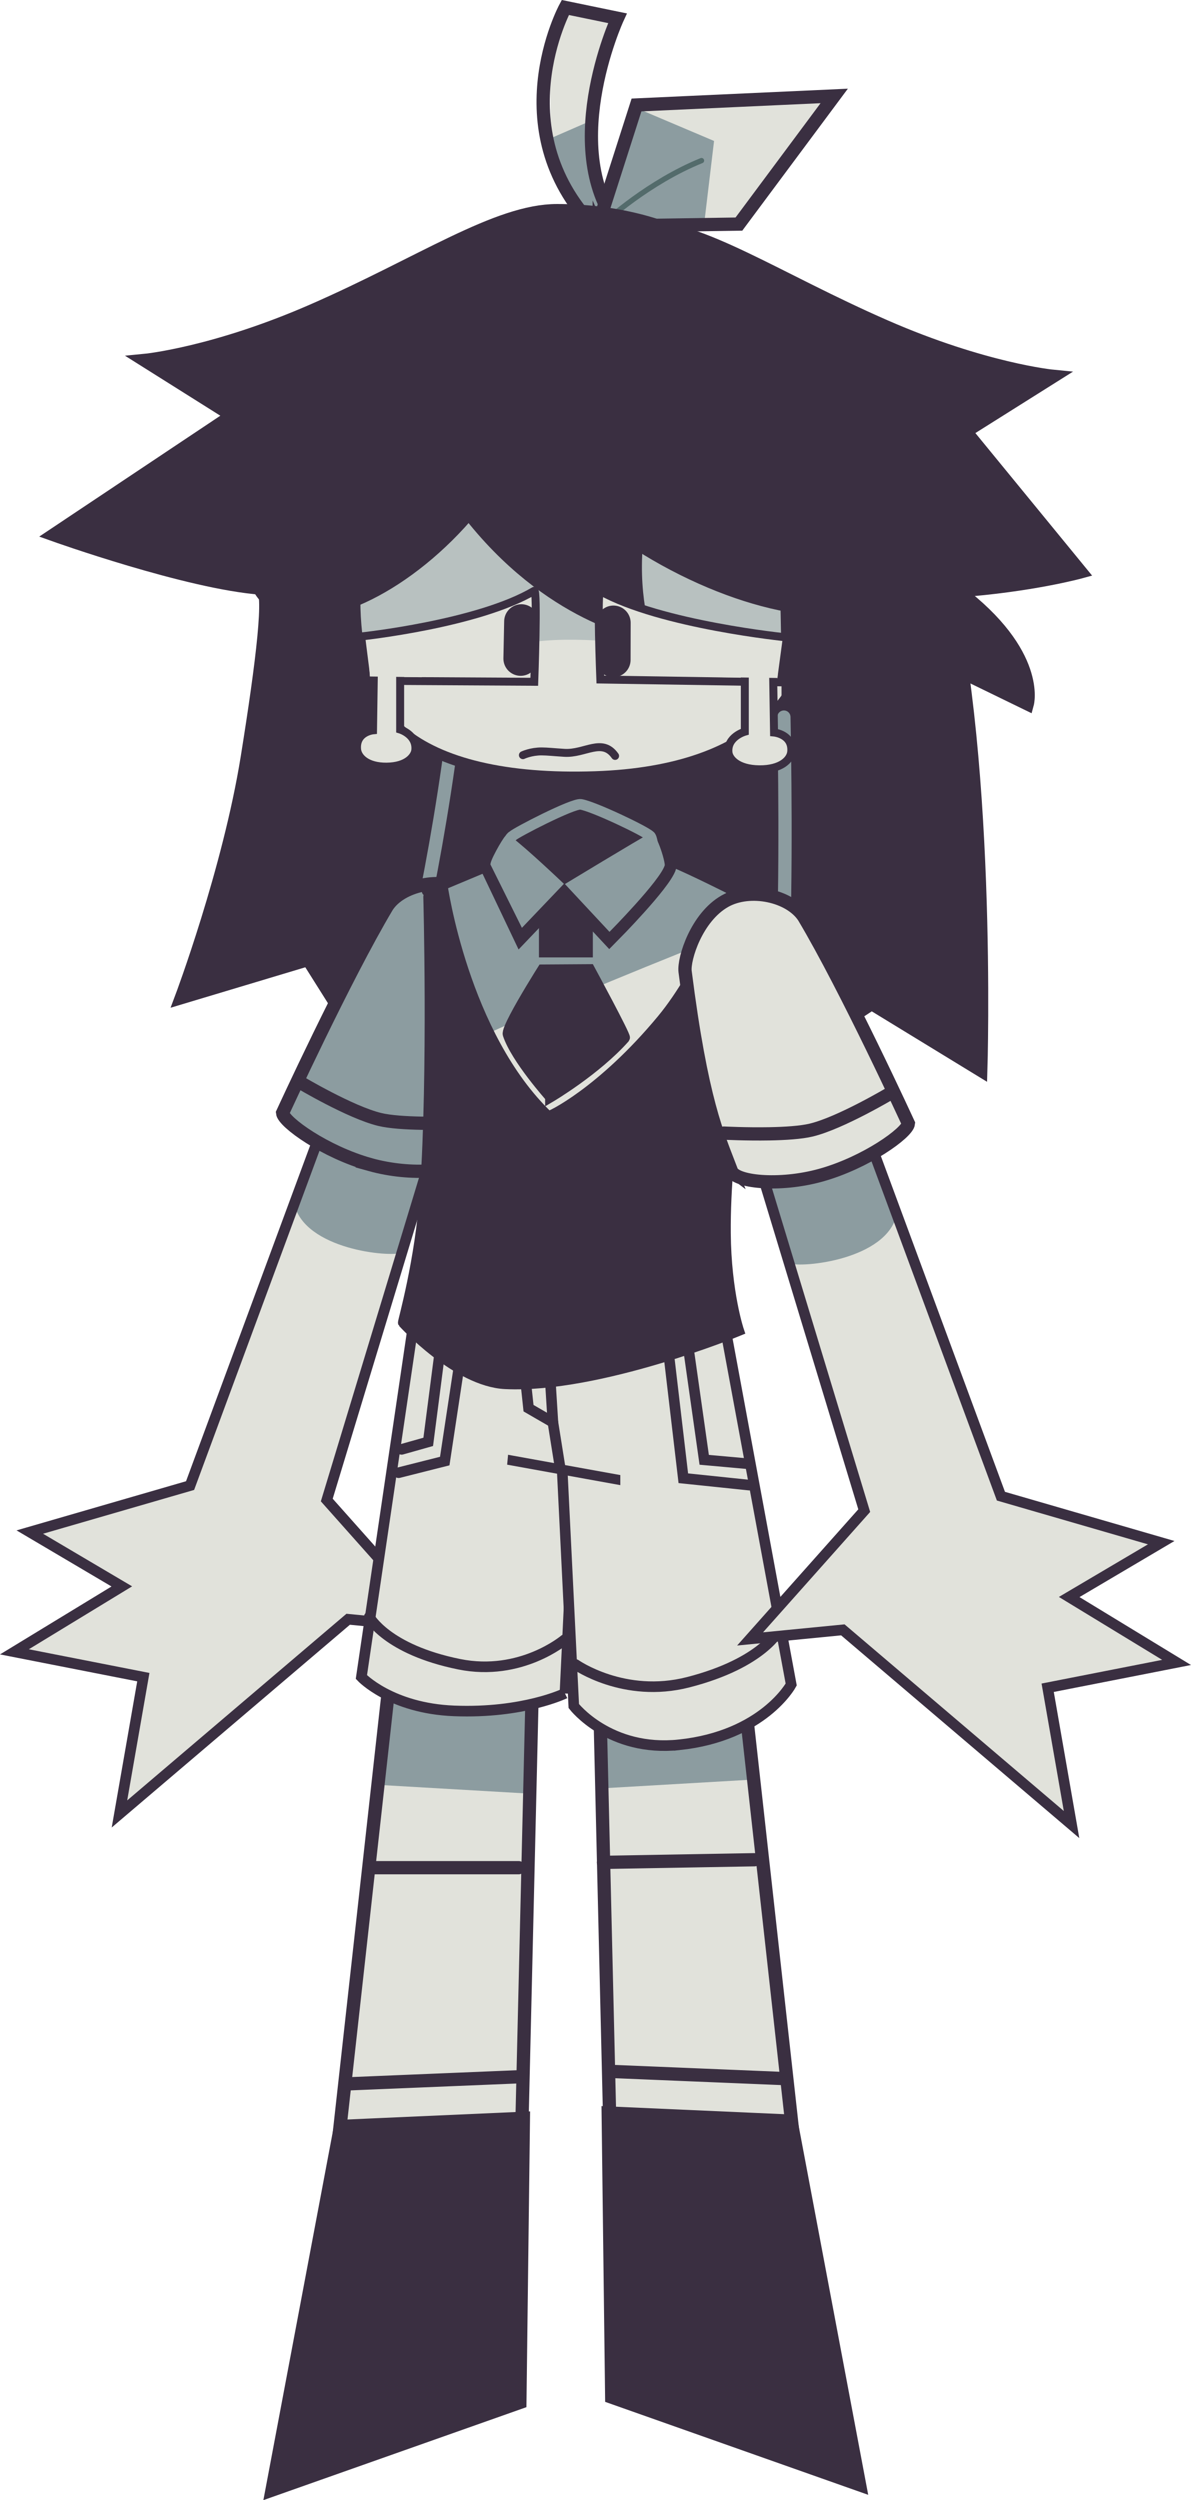 <svg version="1.1" xmlns="http://www.w3.org/2000/svg" xmlns:xlink="http://www.w3.org/1999/xlink" width="224.68" height="471.497" viewBox="0,0,224.68,471.497"><g transform="translate(-127.66,55.503)"><g data-paper-data="{&quot;isPaintingLayer&quot;:true}" fill-rule="nonzero" stroke-linejoin="miter" stroke-miterlimit="10" stroke-dasharray="" stroke-dashoffset="0" style="mix-blend-mode: normal"><path d="M280.871,138.719l-22,-12l-19.5,15.5l-19,-14.5l-22.5,12.5l6.5,-63l83,-5.5z" fill="#3a2f41" stroke="#3a2f41" stroke-width="2.5" stroke-linecap="round"/><g stroke-linecap="butt"><path d="M239.464,-33.957l-0.075,0.109l0.054,0.011l-0.501,2.428c-0.018,0.092 -0.041,0.183 -0.069,0.274c-0.377,1.206 -1.583,1.923 -2.795,1.72c-0.05,0.344 -0.106,0.684 -0.171,1.02c0,0 -0.505,2.448 -2.954,1.943c-2.448,-0.505 -1.943,-2.954 -1.943,-2.954c1.404,-6.175 -0.809,-12.908 1.53,-19.166c0.487,-1.303 0.541,-2.994 1.65,-3.834c1.793,-1.358 4.3,-0.818 6.345,-0.375c0.233,-0.058 0.495,-0.081 0.786,-0.052c0.482,-0.005 1.03,0.124 1.512,0.569c0.524,0.395 0.748,0.911 0.83,1.386c0.199,0.698 0.056,1.267 -0.196,1.706c-1.587,5.021 -3.443,9.957 -4.002,15.213z" fill="#e1e2db" stroke="none" stroke-width="0.5"/><path d="M240.619,-10.641c0,0 -4.368,-5.569 -5.45,-7.898c-1.559,-3.352 -4.511,-10.499 -4.511,-10.499l9.099,-3.964c0,0 -0.501,8.831 0.516,12.849c0.927,3.661 5.343,10.289 5.343,10.289z" fill="#8c9ca0" stroke="none" stroke-width="0"/><path d="M240.703,-11.749c-19.198,-18.704 -6.4,-42.342 -6.4,-42.342l9.842,2.031c0,0 -11.937,25.932 1.39,40.775c2.498,2.782 -3.812,1.859 -4.832,-0.464z" fill="none" stroke="#3a2f41" stroke-width="2.5"/></g><g><path d="M240.492,-13.089l7.321,-22.856l37.297,-1.704l-19.084,24.338z" fill="#e1e2db" stroke="none" stroke-width="0" stroke-linecap="round"/><path d="M239.387,-12.918l7.721,-22.465l15.256,6.462l-1.871,15.676z" fill="#8c9ca0" stroke="none" stroke-width="0" stroke-linecap="butt"/><path d="M241.868,-13.696c0,0 8.099,-7.462 18.128,-11.519" fill="none" stroke="#536b6b" stroke-width="1" stroke-linecap="round"/><path d="M240.416,-12.851l7.321,-22.856l37.297,-1.704l-17.979,24.167z" fill="none" stroke="#3a2f41" stroke-width="2.5" stroke-linecap="round"/></g><g stroke-width="2.5"><path d="M271.999,7.469c0,12.841 -55.742,7.073 -55.75,28.75c-0.01,25.298 -2.909,50.622 -6.661,70.324c-4.627,24.301 -10.29,40.312 -10.29,40.312l-13.491,-21.41l-23.913,7.178c0,0 8.982,-23.894 12.425,-45.335c2.9,-18.063 4.564,-31.74 2.688,-31.875c-13.827,-0.995 -39.183,-10.061 -39.183,-10.061l33.7,-22.488l-16.525,-10.395c0,0 13.036,-1.26 31.656,-9.392c20.499,-8.953 34.735,-18.858 46.094,-18.858c21.677,0 39.25,10.409 39.25,23.25z" fill="#3a2f41" stroke="#3a2f41" stroke-linecap="butt"/><path d="M212.999,83.217c-3.772,29.247 -10,52.5 -10,52.5" fill="none" stroke="#8c9ca0" stroke-linecap="round"/></g><g data-paper-data="{&quot;index&quot;:null}" stroke-linecap="butt"><path d="M194.705,60.291c-1.044,-17.779 10.896,-39.432 34.737,-41.339c36.243,-2.898 50.731,18.99 51.775,36.769c1.044,17.779 -9.906,33.632 -41.353,34.68c-15.706,0.523 -28.869,-2.348 -36.051,-7.643c-7.389,-5.447 -8.578,-13.452 -9.108,-22.467z" fill="#e1e2db" stroke="none" stroke-width="0"/><path d="M194.705,60.431c-1.044,-17.779 10.896,-39.432 34.737,-41.339c36.243,-2.898 50.731,18.99 51.775,36.769c1.044,17.779 -29.278,8.448 -48.873,9.341c-19.599,0.894 -36.594,13.007 -37.639,-4.772z" fill="#b8c1c0" stroke="none" stroke-width="0"/><path d="M244.442,19.781c25.341,3.341 35.913,21.393 36.799,36.483c1.044,17.779 -9.906,33.632 -41.353,34.68c-16.749,0.558 -29.169,-2.468 -36.301,-8.436c-6.436,-5.385 -8.362,-13.241 -8.858,-21.675h-0c-0.941,-16.021 6.14,-44.223 49.577,-41.086" fill="none" stroke="#3a2f41" stroke-width="2"/></g><path d="M215.426,-2.919c3.861,-1.701 10.744,-2.569 17.14,0.798c8.188,4.31 19.523,12.236 21.892,17.612c2.12,4.811 -4.064,15.188 -6.194,27.263c-2.11,11.958 0.858,21.002 0.858,21.002c0,0 -17.794,-2.717 -33.393,-23.043c-5.908,-7.698 -6.605,-19.65 -7.352,-25.514c-1.802,-14.154 5.55,-17.456 7.05,-18.117z" data-paper-data="{&quot;index&quot;:null}" fill="#3a2f41" stroke="#3a2f41" stroke-width="2.5" stroke-linecap="butt"/><path d="M224.101,11.483c6.118,6.183 0.735,21.43 -12.024,34.055c-12.759,12.625 -28.062,17.847 -34.18,11.663c-6.118,-6.183 -0.735,-21.43 12.024,-34.055c12.759,-12.625 28.062,-17.847 34.18,-11.663z" fill="#3a2f41" stroke="#3a2f41" stroke-width="2.5" stroke-linecap="butt"/><path d="M248.574,-12.781c11.359,0 25.595,9.905 46.094,18.858c18.62,8.133 31.656,9.392 31.656,9.392l-16.525,10.395l21.7,26.488c0,0 -9.356,2.566 -23.183,3.561c15.725,11.848 13.146,21.311 13.146,21.311l-16.634,-8.098c0,0 -39.749,-17.154 -39.754,-29.907c-0.008,-21.677 -55.75,-15.909 -55.75,-28.75c0,-12.841 17.573,-23.25 39.25,-23.25z" data-paper-data="{&quot;index&quot;:null}" fill="#3a2f41" stroke="#3a2f41" stroke-width="2.5" stroke-linecap="butt"/><path d="M304.778,49.085c9.85,35.152 7.907,97.242 7.907,97.242l-20.59,-12.581l-17.983,11.826c0,0 3.161,-47.372 1.968,-89.18" fill="#3a2f41" stroke="#3a2f41" stroke-width="2.5" stroke-linecap="round"/><path d="M275.542,79.728c0.291,15.419 0.417,37.062 -0.543,54.991" fill="none" stroke="#8c9ca0" stroke-width="2.5" stroke-linecap="round"/><path d="M295.669,54.453c-4.082,7.767 -22.394,6.179 -40.902,-3.547c-18.507,-9.726 -30.202,-23.908 -26.12,-31.675c4.082,-7.767 22.394,-6.179 40.902,3.547c18.507,9.726 30.202,23.908 26.12,31.675z" fill="#3a2f41" stroke="#3a2f41" stroke-width="2.5" stroke-linecap="butt"/><g data-paper-data="{&quot;index&quot;:null}" fill="#e1e2db"><path d="M240.912,72.645c0,0 -0.677,-17.044 0,-16.665c11.376,6.36 35.185,8.73 35.185,8.73l-1.135,8.465z" stroke="#3a2f41" stroke-width="1.5" stroke-linecap="butt"/><path d="M273.519,72.209l0.162,10.43c0,0 3.544,0.318 3.243,3.628c-0.138,1.521 -1.953,3.348 -6.009,3.311c-4.162,-0.038 -5.701,-1.975 -5.828,-3.16c-0.318,-2.973 3.081,-3.93 3.081,-3.93v-10.581" stroke="#3a2f41" stroke-width="1.5" stroke-linecap="round"/><path d="M263.791,72.209v-2.721h10.701l-0.162,2.866z" stroke="none" stroke-width="0" stroke-linecap="butt"/></g><g data-paper-data="{&quot;index&quot;:null}" fill="#e1e2db"><path d="M196.842,72.884l-1.054,-8.357c0,0 22.1,-2.339 32.66,-8.618c0.629,-0.374 0,17.167 0,17.167z" stroke="#3a2f41" stroke-width="1.5" stroke-linecap="butt"/><path d="M203.148,71.632v10.446c0,0 3.155,0.945 2.86,3.88c-0.118,1.17 -1.546,3.082 -5.41,3.12c-3.765,0.036 -5.449,-1.767 -5.577,-3.269c-0.28,-3.268 3.01,-3.582 3.01,-3.582l0.151,-10.297" stroke="#3a2f41" stroke-width="1.5" stroke-linecap="round"/><path d="M197.429,72.074l-0.151,-2.829h9.934v2.972z" stroke="none" stroke-width="0" stroke-linecap="butt"/></g><path d="M225.877,68.699l0.143,-7" fill="none" stroke="#3a2f41" stroke-width="6.5" stroke-linecap="round"/><path d="M243.384,61.948l-0.015,7.001" fill="none" stroke="#3a2f41" stroke-width="6.5" stroke-linecap="round"/><path d="M226.305,86.913c0,0 1.515,-0.725 3.564,-0.708c1.154,0.01 2.022,0.125 4.247,0.268c3.877,0.249 7.134,-2.904 9.581,0.582" fill="none" stroke="#3a2f41" stroke-width="1.5" stroke-linecap="round"/><g data-paper-data="{&quot;index&quot;:null}"><g stroke-linecap="butt"><g data-paper-data="{&quot;index&quot;:null}" stroke="none"><g fill="#e1e2db" stroke-width="0"><path d="M195.69,137.648l17.352,11.517l-23.735,78.219l21.535,24.197l-17.499,-1.713l-43.148,36.719l4.504,-25.8l-24.318,-4.774l20.259,-12.338l-17.358,-10.251l30.237,-8.765z"/></g><g fill="none" stroke-width="1" font-family="sans-serif" font-weight="normal" font-size="12" text-anchor="start"/></g><g data-paper-data="{&quot;index&quot;:null}" stroke="none"><g fill="#8c9ca0" stroke-width="0"><path d="M203.461,180.738c-2.293,0.914 -18.334,-0.619 -20.302,-9.201l12.531,-33.89l17.352,11.517z"/></g><g fill="none" stroke-width="1" font-family="sans-serif" font-weight="normal" font-size="12" text-anchor="start"/></g><g data-paper-data="{&quot;index&quot;:null}" fill="none"><g stroke="#3a2f41" stroke-width="2"><path d="M195.69,137.648l17.352,11.517l-23.735,78.219l21.535,24.197l-17.499,-1.713l-43.148,36.719l4.504,-25.8l-24.318,-4.774l20.259,-12.338l-17.358,-10.251l30.237,-8.765z"/></g><g stroke="none" stroke-width="1" font-family="sans-serif" font-weight="normal" font-size="12" text-anchor="start"/></g></g><g data-paper-data="{&quot;index&quot;:null}" stroke="#3a2f41" stroke-width="2.5"><path d="M197.493,164.126c-8.501,-2.368 -16.339,-7.995 -16.523,-9.744c0,0 11.743,-25.57 19.712,-38.934c2.623,-4.047 10.154,-5.683 14.888,-3.009c5.364,3.029 7.8,10.843 7.529,13.254c-3.092,24.337 -6.147,30.817 -8.702,37.482c-0.481,2.245 -9.042,3.142 -16.905,0.952z" fill="#8c9ca0" stroke-linecap="butt"/><path d="M215.786,156.183c0,0 -4.191,0.22 -8.597,0.139c-2.924,-0.054 -5.943,-0.24 -7.894,-0.71c-5.556,-1.339 -15.108,-7.043 -15.108,-7.043" fill="none" stroke-linecap="round"/></g></g><g data-paper-data="{&quot;index&quot;:null}"><g stroke-linecap="butt"><path d="M189.531,360.112l11.974,-97.427l25.536,2.287l-1.409,92.492z" fill="#e1e2db" stroke="none" stroke-width="0"/><path d="M199.827,281.146l1.184,-18.544l27.304,2.242l-0.691,17.915z" fill="#8c9ca0" stroke="none" stroke-width="0"/><path d="M190.342,358.765l10.67,-96.164l27.015,2.033l-2.22,93.67z" fill="none" stroke="#3a2f41" stroke-width="2.5"/></g><path d="M178.975,414.091l12.929,-68.575l34.491,-1.529l-0.663,53.583z" fill="#3a2f41" stroke="#3a2f41" stroke-width="2.5" stroke-linecap="butt"/><path d="M225.048,336.172l-31.738,1.314" fill="none" stroke="#3a2f41" stroke-width="2.5" stroke-linecap="round"/></g><g data-paper-data="{&quot;index&quot;:null}" stroke="#3a2f41" stroke-width="2"><g data-paper-data="{&quot;index&quot;:null}"><path d="M234.236,263.848c0,0 -7.826,3.818 -20.912,3.302c-11.948,-0.471 -17.488,-6.385 -17.488,-6.385l9.994,-67.816l31.701,1.888l-3.295,69.012z" data-paper-data="{&quot;index&quot;:null}" fill="#e1e2db" stroke-linecap="butt"/><path d="M215.059,196.925l-3.499,23.111l-8.702,2.197" fill="none" stroke-linecap="round"/><path d="M211.039,196.361l-2.594,20.053l-5.02,1.415" fill="none" stroke-linecap="round"/></g><path d="M234.171,253.722c0,0 -8.236,6.989 -19.888,4.628c-13.699,-2.776 -16.963,-8.923 -16.963,-8.923" data-paper-data="{&quot;index&quot;:null}" fill="none" stroke-linecap="round"/></g><g data-paper-data="{&quot;index&quot;:null}"><g stroke-linecap="butt"><path d="M243.157,356.464l-1.409,-92.492l25.536,-2.287l11.974,97.427z" fill="#e1e2db" stroke="none" stroke-width="0"/><path d="M241.165,281.759l-0.691,-17.915l27.304,-2.242l1.184,18.544z" fill="#8c9ca0" stroke="none" stroke-width="0"/><path d="M242.985,357.304l-2.22,-93.67l27.015,-2.033l10.67,96.164z" fill="none" stroke="#3a2f41" stroke-width="2.5"/></g><path d="M243.059,396.57l-0.663,-53.583l34.491,1.529l12.929,68.575z" fill="#3a2f41" stroke="#3a2f41" stroke-width="2.5" stroke-linecap="butt"/><path d="M243.742,335.172l31.738,1.314" fill="none" stroke="#3a2f41" stroke-width="2.5" stroke-linecap="round"/></g><g stroke="#3a2f41" stroke-width="2"><g data-paper-data="{&quot;index&quot;:null}"><path d="M255.806,273.544c-13.196,1.405 -19.901,-7.306 -19.901,-7.306l-3.233,-65.746l31.945,-4.777l12.301,66.463c0,0 -5.218,9.674 -21.112,11.367z" data-paper-data="{&quot;index&quot;:null}" fill="#e1e2db" stroke-linecap="butt"/><path d="M269.003,224.57l-12.437,-1.294l-2.612,-22.223" fill="none" stroke-linecap="round"/><path d="M268.7,220.535l-8.192,-0.734l-2.827,-19.93" fill="none" stroke-linecap="round"/></g><path d="M274.74,251.752c0,0 -3.02,6.344 -17.252,9.993c-12.105,3.104 -21.248,-3.343 -21.248,-3.343" data-paper-data="{&quot;index&quot;:null}" fill="none" stroke-linecap="round"/></g><g data-paper-data="{&quot;index&quot;:null}" stroke-linecap="butt"><path d="M224.414,219.895l1.848,-19.588h17.42v23.071z" fill="#8c9ca0" stroke="#3a2f41" stroke-width="2"/><path d="M224.678,217.283l1.848,-19.588h17.42v23.071z" fill="#e1e2db" stroke="#e1e2db" stroke-width="3.5"/></g><path d="M233.365,221.523l-1.4,-8.799l-0.9,-14.369" data-paper-data="{&quot;index&quot;:null}" fill="none" stroke="#3a2f41" stroke-width="2" stroke-linecap="round"/><path d="M231.965,212.723l-4.6,-2.66l-1.4,-13.096" data-paper-data="{&quot;index&quot;:null}" fill="none" stroke="#3a2f41" stroke-width="2" stroke-linecap="round"/><g><g><g fill="none" stroke="none" stroke-width="1" stroke-linecap="butt" font-family="sans-serif" font-weight="normal" font-size="12" text-anchor="start"><g><g><g/></g></g><g><g><g/></g></g></g><g fill="none" stroke="none" stroke-width="1" stroke-linecap="butt" font-family="sans-serif" font-weight="normal" font-size="12" text-anchor="start"><g><g><g/></g></g><g><g><g/></g></g></g><path d="M208.223,112.521c0,0 22.113,-8.934 31.891,-8.981c8.912,-0.043 29.159,8.98 30.664,13.549c-2.474,22.139 -6.394,42.959 -6.258,59.954c0.09,11.243 2.497,18.394 2.497,18.394c0,0 -26.402,10.863 -44.032,10.027c-9.15,-0.434 -19.248,-11.531 -19.248,-11.531c-0.098,-0.13 3.256,-11.549 4.156,-24.977c1.512,-22.558 0.625,-55.334 0.625,-55.334" fill="#3a2f41" stroke="#3a2f41" stroke-width="2" stroke-linecap="round"/><g fill="none" stroke="none" stroke-width="1" stroke-linecap="butt" font-family="sans-serif" font-weight="normal" font-size="12" text-anchor="start"><g/></g></g><path d="M231.082,155.053c-16.036,-15.269 -20,-43.667 -20,-43.667l24.667,-10.333c0,0 13.887,3.892 18.626,5.864c4.117,1.713 11.541,5.469 11.541,5.469c0,0 -5.644,15.096 -13.38,24.421c-11.353,13.684 -21.241,18.4 -21.453,18.246z" fill="#e1e2db" stroke="none" stroke-width="0" stroke-linecap="butt"/><path d="M211.082,111.386l24.667,-10.333c0,0 13.887,3.892 18.626,5.864c4.117,1.713 11.541,5.469 11.541,5.469c0,0 -1.576,4.216 -4.205,9.569c-8.008,3.129 -16.162,6.482 -25.543,10.383c-6.067,2.522 -11.104,4.612 -16.268,6.974c-6.835,-13.719 -8.818,-27.925 -8.818,-27.925z" fill="#8c9ca0" stroke="none" stroke-width="0" stroke-linecap="butt"/><path d="M231.499,151.386c0,0 -6.524,-7.298 -8,-11.833c-0.251,-0.771 2.279,-5.218 4.256,-8.513c1.229,-2.049 2.244,-3.653 2.244,-3.653l8.906,-0.062c0,0 6.839,12.614 6.594,12.895c-5.392,6.085 -14,11.167 -14,11.167z" fill="#3a2f41" stroke="#3a2f41" stroke-width="2" stroke-linecap="butt"/><path d="M231.082,155.053c-16.036,-15.269 -20,-43.667 -20,-43.667l24.667,-10.333c0,0 13.887,3.892 18.626,5.864c4.117,1.713 11.541,5.469 11.541,5.469c0,0 -5.644,15.096 -13.38,24.421c-11.353,13.684 -21.241,18.4 -21.453,18.246z" fill="none" stroke="#3a2f41" stroke-width="2" stroke-linecap="butt"/><path d="M230.332,124.053v-9.667h8.167v9.667z" fill="#3a2f41" stroke="#3a2f41" stroke-width="2" stroke-linecap="butt"/><g><path d="M220.403,107.64c-0.467,-0.314 2.259,-5.024 2.694,-5.395c0.177,-0.068 0.444,-0.468 1.105,0.023c3.017,2.243 10.001,8.908 10.001,8.908l-8.086,8.465z" data-paper-data="{&quot;index&quot;:null}" fill="#8c9ca0" stroke="#3a2f41" stroke-width="4.5" stroke-linecap="round"/><path d="M234.231,111.218c0,0 -8.323,-8.022 -4.973,-10.036c3.985,-2.396 19.819,1.115 20.783,0.612c0.932,-1.77 2.966,4.421 3.03,5.859c-0.87,2.921 -10.432,12.584 -10.432,12.584z" fill="#3a2f41" stroke="#3a2f41" stroke-width="4.5" stroke-linecap="round"/><path d="M222.305,107.175c0,-0.498 1.042,-4.511 2.042,-5.017c0.578,-0.617 11.388,-6.212 12.888,-5.969c2.371,0.384 12.043,4.975 13.04,5.934c0.539,0.276 0.775,3.677 0.81,5.064" fill="none" stroke="#3a2f41" stroke-width="6.5" stroke-linecap="butt"/><g><path d="M220.237,107.64c-0.467,-0.314 2.259,-5.024 2.694,-5.395c0.177,-0.068 0.444,-0.468 1.105,0.023c3.017,2.243 10.001,8.908 10.001,8.908l-7.919,8.299z" data-paper-data="{&quot;index&quot;:null}" fill="#8c9ca0" stroke="#12161a" stroke-width="0" stroke-linecap="round"/><path d="M234.231,111.218c0,0 14.035,-8.498 15.81,-9.425c0.932,-1.77 2.966,4.421 3.03,5.859c-0.87,2.921 -10.432,12.584 -10.432,12.584z" fill="#8c9ca0" stroke="#12161a" stroke-width="0" stroke-linecap="round"/><path d="M222.305,107.175c0,-0.498 1.042,-4.511 2.042,-5.017c0.578,-0.617 11.388,-6.212 12.888,-5.969c2.371,0.384 12.043,4.975 13.04,5.934c0.539,0.276 0.775,3.677 0.81,5.064" fill="none" stroke="#8c9ca0" stroke-width="2" stroke-linecap="butt"/></g></g></g><g><g stroke-linecap="butt"><g data-paper-data="{&quot;index&quot;:null}" stroke="none"><g fill="#e1e2db" stroke-width="0"><path d="M316.483,226.658l30.237,8.765l-17.358,10.251l20.259,12.338l-24.318,4.774l4.504,25.8l-43.148,-36.719l-17.499,1.713l21.535,-24.197l-23.735,-78.219l17.352,-11.517z"/></g><g fill="none" stroke-width="1" font-family="sans-serif" font-weight="normal" font-size="12" text-anchor="start"/></g><g data-paper-data="{&quot;index&quot;:null}" stroke="none"><g fill="#8c9ca0" stroke-width="0"><path d="M266.958,151.164l17.352,-11.517l12.531,33.89c-1.968,8.582 -18.009,10.115 -20.302,9.201z"/></g><g fill="none" stroke-width="1" font-family="sans-serif" font-weight="normal" font-size="12" text-anchor="start"/></g><g data-paper-data="{&quot;index&quot;:null}" fill="none"><g stroke="#3a2f41" stroke-width="2"><path d="M316.483,226.658l30.237,8.765l-17.358,10.251l20.259,12.338l-24.318,4.774l4.504,25.8l-43.148,-36.719l-17.499,1.713l21.535,-24.197l-23.735,-78.219l17.352,-11.517z"/></g><g stroke="none" stroke-width="1" font-family="sans-serif" font-weight="normal" font-size="12" text-anchor="start"/></g></g><g data-paper-data="{&quot;index&quot;:null}" stroke="#3a2f41" stroke-width="2.5"><path d="M265.602,165.174c-2.556,-6.664 -5.61,-13.145 -8.702,-37.482c-0.27,-2.41 2.165,-10.224 7.529,-13.254c4.735,-2.674 12.265,-1.038 14.888,3.009c7.969,13.364 19.712,38.934 19.712,38.934c-0.184,1.749 -8.021,7.377 -16.523,9.744c-7.863,2.19 -16.424,1.293 -16.905,-0.952z" fill="#e1e2db" stroke-linecap="butt"/><path d="M295.813,150.569c0,0 -9.552,5.704 -15.108,7.043c-1.952,0.47 -4.971,0.656 -7.894,0.71c-4.406,0.081 -8.597,-0.139 -8.597,-0.139" fill="none" stroke-linecap="round"/></g></g><path d="M225.499,296.719h-27.5" fill="none" stroke="#3a2f41" stroke-width="2.5" stroke-linecap="round"/><path d="M241.499,295.719l28.5,-0.5" fill="none" stroke="#3a2f41" stroke-width="2.5" stroke-linecap="round"/></g></g></svg>